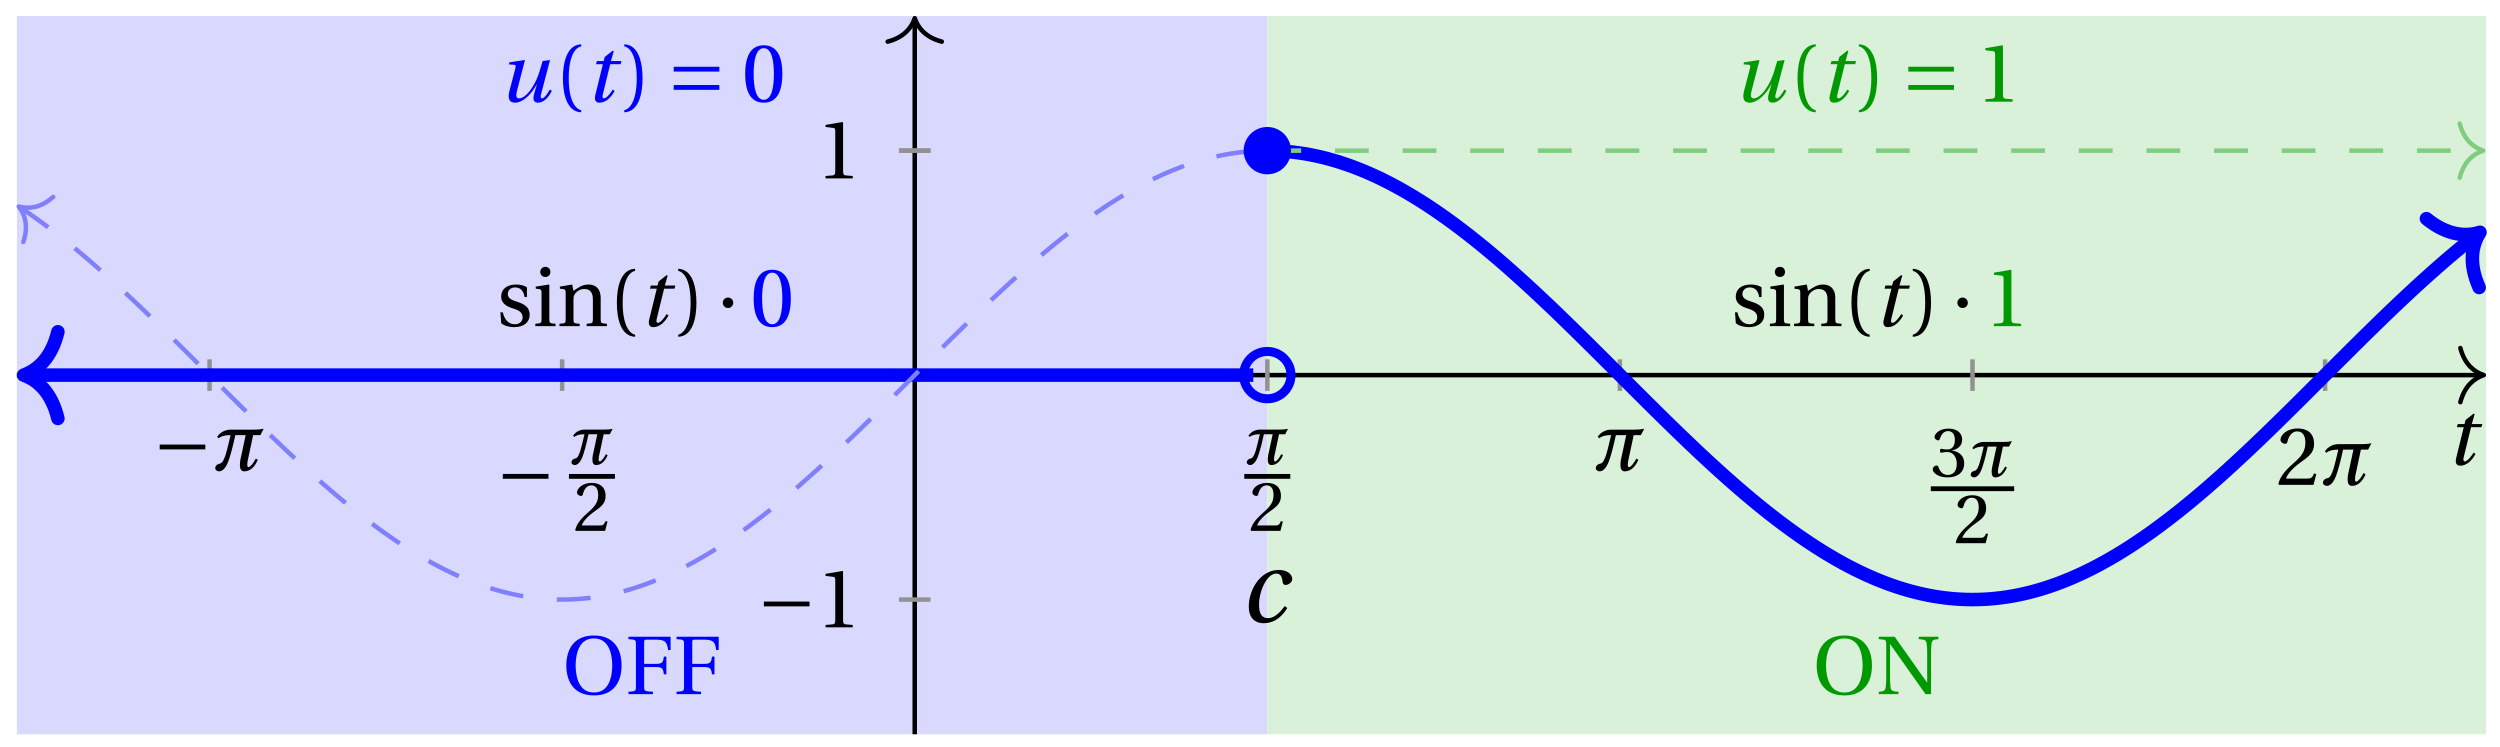 <svg xmlns="http://www.w3.org/2000/svg" xmlns:xlink="http://www.w3.org/1999/xlink" version="1.1" width="221" height="66" viewBox="0 0 221 66">
<defs>
<path id="font_1_1" d="M.428 .154C.394 .108 .335 .037 .268 .037 .195 .037 .18 .097 .18 .168 .18 .298 .255 .467 .347 .467 .379 .467 .401 .447 .407 .387 .409 .369 .418 .357 .436 .357 .46 .357 .5 .38 .5 .413 .5 .464 .446 .502 .371 .502 .193 .502 .081 .312 .081 .148 .081 .026 .154-.012 .224-.012 .298-.012 .383 .02 .452 .135L.428 .154Z"/>
<path id="font_1_2" d="M.428 .452 .439 .49H.312L.346 .609 .334 .616 .237 .539 .224 .49H.143L.132 .452H.215L.125 .086C.11 .029 .122-.012 .172-.012 .252-.012 .316 .054 .356 .129L.334 .146C.311 .107 .26 .04 .229 .04 .208 .04 .208 .063 .214 .088L.303 .452H.428Z"/>
<path id="font_2_1" d="M.635 .253V.311H.085V.253H.635Z"/>
<path id="font_3_1" d="M.524 .142C.498 .091 .458 .039 .436 .039 .424 .039 .421 .051 .421 .069 .421 .08 .422 .093 .424 .106L.492 .425H.579L.619 .502C.59 .495 .549 .491 .502 .491H.218C.167 .491 .097 .466 .059 .405L.075 .387C.115 .418 .167 .425 .22 .425 .177 .249 .148 .092 .092 .082 .067 .078 .035 .062 .035 .024 .035 .001 .066-.012 .081-.012 .134-.012 .171 .054 .189 .099 .212 .157 .247 .282 .277 .425H.402L.337 .123C.334 .102 .332 .083 .332 .067 .332 .016 .348-.012 .384-.012 .457-.012 .513 .044 .548 .128L.524 .142Z"/>
<path id="font_4_5" d="M.485 .132 .457 .137C.436 .083 .416 .076 .376 .076H.12C.136 .128 .195 .199 .288 .266 .384 .336 .458 .381 .458 .493 .458 .632 .366 .68 .261 .68 .124 .68 .053 .597 .053 .545 .053 .511 .091 .495 .108 .495 .126 .495 .133 .505 .137 .522 .153 .59 .192 .645 .254 .645 .331 .645 .353 .58 .353 .507 .353 .4 .299 .34 .212 .263 .089 .156 .046 .088 .027 .01L.037 0H.451L.485 .132Z"/>
<path id="font_4_6" d="M.13 .366C.13 .349 .135 .338 .148 .338 .16 .338 .187 .348 .235 .348 .32 .348 .368 .271 .368 .184 .368 .065 .309 .023 .238 .023 .172 .023 .129 .073 .11 .129 .104 .148 .094 .157 .08 .157 .062 .157 .027 .138 .027 .102 .027 .059 .096-.012 .237-.012 .382-.012 .473 .061 .473 .189 .473 .323 .358 .363 .303 .368V.372C.357 .381 .444 .421 .444 .52 .444 .631 .357 .68 .25 .68 .118 .68 .053 .604 .053 .561 .053 .53 .088 .513 .102 .513 .115 .513 .123 .52 .127 .533 .149 .601 .187 .645 .243 .645 .322 .645 .341 .575 .341 .519 .341 .459 .32 .384 .235 .384 .187 .384 .16 .394 .148 .394 .135 .394 .13 .384 .13 .366Z"/>
<path id="font_4_4" d="M.437 0V.029L.353 .036C.332 .038 .32 .046 .32 .085V.674L.315 .68 .109 .645V.62L.202 .609C.219 .607 .226 .599 .226 .57V.085C.226 .066 .223 .054 .217 .047 .212 .04 .204 .037 .193 .036L.109 .029V0H.437Z"/>
<path id="font_1_3" d="M.533 .49C.504 .388 .488 .335 .462 .274 .418 .173 .331 .04 .248 .04 .216 .04 .208 .07 .223 .128L.319 .497 .314 .502 .132 .474 .126 .45 .188 .445C.212 .443 .211 .428 .203 .397L.134 .133C.113 .053 .121-.012 .201-.012 .297-.012 .402 .094 .462 .21H.464L.431 .096C.412 .029 .424-.012 .477-.012 .549-.012 .609 .057 .644 .131L.62 .146C.6 .112 .556 .04 .528 .04 .507 .04 .507 .063 .515 .094L.622 .502 .533 .49Z"/>
<path id="font_4_1" d="M.175 .282C.175 .568 .262 .654 .325 .667V.692C.15 .685 .105 .468 .105 .282 .105 .096 .15-.121 .325-.128V-.103C.267-.091 .175-.006 .175 .282Z"/>
<path id="font_4_2" d="M.175 .282C.175-.006 .083-.091 .025-.103V-.128C.2-.121 .245 .096 .245 .282 .245 .468 .2 .685 .025 .692V.667C.088 .654 .175 .568 .175 .282Z"/>
<path id="font_2_3" d="M.635 .143V.201H.085V.143H.635M.635 .363V.421H.085V.363H.635Z"/>
<path id="font_4_3" d="M.265 .645C.36 .645 .387 .497 .387 .334 .387 .171 .36 .023 .265 .023 .17 .023 .143 .171 .143 .334 .143 .497 .17 .645 .265 .645M.265 .68C.1 .68 .041 .534 .041 .334 .041 .134 .1-.012 .265-.012 .43-.012 .489 .134 .489 .334 .489 .534 .43 .68 .265 .68Z"/>
<path id="font_4_9" d="M.381 .672C.559 .672 .6 .493 .602 .346 .6 .199 .559 .02 .381 .02 .203 .02 .162 .199 .16 .346 .162 .493 .203 .672 .381 .672M.381 .707C.271 .707 .189 .673 .133 .61 .079 .55 .048 .459 .048 .346 .048 .234 .079 .142 .133 .082 .189 .019 .271-.015 .381-.015 .492-.015 .573 .019 .629 .082 .684 .142 .714 .234 .714 .346 .714 .459 .684 .55 .629 .61 .573 .673 .492 .707 .381 .707Z"/>
<path id="font_4_7" d="M.035 .692V.663C.123 .657 .125 .655 .125 .599V.093C.125 .037 .123 .035 .035 .029V0H.33V.029C.227 .035 .224 .037 .224 .093V.327H.364C.449 .327 .453 .303 .462 .239H.492V.453H.462C.453 .389 .449 .365 .364 .365H.224V.621C.224 .654 .228 .657 .261 .657H.36C.476 .657 .499 .634 .513 .532H.543V.692H.035Z"/>
<path id="font_4_8" d="M.034 .692V.663C.122 .657 .124 .655 .124 .599V.203C.124 .15 .122 .112 .117 .079 .111 .037 .087 .033 .035 .029V0H.272V.029C.207 .034 .183 .037 .177 .079 .172 .112 .17 .15 .17 .203V.602H.172C.315 .401 .457 .201 .598 0H.664V.489C.664 .542 .666 .58 .671 .613 .677 .655 .701 .659 .753 .663V.692H.516V.663C.581 .658 .605 .655 .611 .613 .616 .58 .618 .542 .618 .489V.138L.616 .14C.485 .324 .355 .508 .226 .692H.034Z"/>
<path id="font_4_12" d="M.367 .351V.468C.334 .492 .283 .502 .238 .502 .13 .502 .057 .451 .056 .356 .057 .273 .124 .236 .207 .211 .252 .197 .315 .174 .315 .106 .315 .055 .275 .023 .222 .023 .141 .023 .096 .082 .076 .167H.047L.057 .036C.093 .004 .154-.012 .213-.012 .332-.012 .4 .051 .4 .136 .4 .224 .346 .264 .243 .296 .202 .309 .136 .33 .136 .386 .137 .438 .176 .467 .226 .467 .297 .467 .331 .412 .338 .351H.367Z"/>
<path id="font_4_10" d="M.037 .477V.452L.075 .447C.101 .443 .107 .438 .107 .402V.087C.107 .036 .104 .034 .032 .029V0H.276V.029C.205 .034 .201 .036 .201 .087V.496L.194 .502 .037 .477M.153 .715C.117 .715 .092 .689 .092 .653 .092 .618 .117 .593 .153 .593 .19 .593 .213 .618 .214 .653 .214 .689 .19 .715 .153 .715Z"/>
<path id="font_4_11" d="M.529 .343C.529 .444 .474 .502 .382 .502 .308 .502 .262 .466 .2 .426L.186 .502 .037 .477V.452L.075 .447C.101 .443 .107 .438 .107 .402V.087C.107 .036 .104 .034 .032 .029V0H.276V.029C.205 .034 .201 .036 .201 .087V.321C.201 .346 .203 .36 .211 .376 .232 .415 .277 .448 .33 .448 .398 .448 .435 .41 .435 .323V.087C.435 .036 .432 .034 .36 .029V0H.604V.029C.533 .034 .529 .036 .529 .087V.343Z"/>
<path id="font_2_2" d="M.08 .282C.08 .247 .108 .219 .143 .219 .178 .219 .206 .247 .206 .282 .206 .317 .178 .345 .143 .345 .108 .345 .08 .317 .08 .282Z"/>
</defs>
<path transform="matrix(1,0,0,-1,80.863,33.16)" d="M-79.371-31.748V31.748H31.169V-31.748ZM31.169 31.748" fill="#d9d9ff"/>
<path transform="matrix(1,0,0,-1,80.863,33.16)" d="M31.169-31.748V31.748H138.899V-31.748ZM138.899 31.748" fill="#d9f0d9"/>
<use data-text="c" xlink:href="#font_1_1" transform="matrix(9.166,0,0,-9.166,109.651,54.983)"/>
<path transform="matrix(1,0,0,-1,80.863,33.16)" stroke-width=".399" stroke-linecap="butt" stroke-miterlimit="10" stroke-linejoin="miter" fill="none" stroke="#000000" d="M-79.371 0H138.5"/>
<path transform="matrix(1,0,0,-1,219.567,33.16)" stroke-width=".399" stroke-linecap="round" stroke-linejoin="round" fill="none" stroke="#000000" d="M-2.072 2.391C-1.694 .956-.85 .279 0 0-.85-.279-1.694-.956-2.072-2.391"/>
<path transform="matrix(1,0,0,-1,80.863,33.16)" stroke-width=".399" stroke-linecap="butt" stroke-miterlimit="10" stroke-linejoin="miter" fill="none" stroke="#000000" d="M0-31.748V31.35"/>
<path transform="matrix(0,-1,-1,-0,80.863,1.609)" stroke-width=".399" stroke-linecap="round" stroke-linejoin="round" fill="none" stroke="#000000" d="M-2.072 2.391C-1.694 .956-.85 .279 0 0-.85-.279-1.694-.956-2.072-2.391"/>
<use data-text="t" xlink:href="#font_1_2" transform="matrix(7.333,0,0,-7.333,216.219,41.079)"/>
<path transform="matrix(1,0,0,-1,80.863,33.16)" stroke-width=".399" stroke-linecap="butt" stroke-miterlimit="10" stroke-linejoin="miter" fill="none" stroke="#929292" d="M-62.337 1.395V-1.395"/>
<use data-text="&#x2212;" xlink:href="#font_2_1" transform="matrix(7.333,0,0,-7.333,13.494,41.581)"/>
<use data-text="&#x03c0;" xlink:href="#font_3_1" transform="matrix(7.333,0,0,-7.333,18.771,41.581)"/>
<path transform="matrix(1,0,0,-1,80.863,33.16)" stroke-width=".399" stroke-linecap="butt" stroke-miterlimit="10" stroke-linejoin="miter" fill="none" stroke="#929292" d="M-31.169 1.395V-1.395"/>
<use data-text="&#x2212;" xlink:href="#font_2_1" transform="matrix(7.333,0,0,-7.333,43.827,44.177)"/>
<use data-text="&#x03c0;" xlink:href="#font_3_1" transform="matrix(6.233,0,0,-6.233,50.298,41.037)"/>
<path transform="matrix(1,0,0,-1,-103.038,26.014)" stroke-width=".425" stroke-linecap="butt" stroke-miterlimit="10" stroke-linejoin="miter" fill="none" stroke="#000000" d="M153.332-16.098H157.397"/>
<use data-text="2" xlink:href="#font_4_5" transform="matrix(6.233,0,0,-6.233,50.679,46.927)"/>
<path transform="matrix(1,0,0,-1,80.863,33.16)" stroke-width=".399" stroke-linecap="butt" stroke-miterlimit="10" stroke-linejoin="miter" fill="none" stroke="#929292" d="M31.169 1.395V-1.395"/>
<use data-text="&#x03c0;" xlink:href="#font_3_1" transform="matrix(6.233,0,0,-6.233,110,41.037)"/>
<path transform="matrix(1,0,0,-1,-38.06,26.014)" stroke-width=".425" stroke-linecap="butt" stroke-miterlimit="10" stroke-linejoin="miter" fill="none" stroke="#000000" d="M148.056-16.098H152.121"/>
<use data-text="2" xlink:href="#font_4_5" transform="matrix(6.233,0,0,-6.233,110.38,46.927)"/>
<path transform="matrix(1,0,0,-1,80.863,33.16)" stroke-width=".399" stroke-linecap="butt" stroke-miterlimit="10" stroke-linejoin="miter" fill="none" stroke="#929292" d="M62.337 1.395V-1.395"/>
<use data-text="&#x03c0;" xlink:href="#font_3_1" transform="matrix(7.333,0,0,-7.333,140.811,41.581)"/>
<path transform="matrix(1,0,0,-1,80.863,33.16)" stroke-width=".399" stroke-linecap="butt" stroke-miterlimit="10" stroke-linejoin="miter" fill="none" stroke="#929292" d="M93.506 1.395V-1.395"/>
<use data-text="3" xlink:href="#font_4_6" transform="matrix(6.233,0,0,-6.233,170.686,42.128)"/>
<use data-text="&#x03c0;" xlink:href="#font_3_1" transform="matrix(6.233,0,0,-6.233,173.992,42.128)"/>
<path transform="matrix(1,0,0,-1,22.626,27.105)" stroke-width=".425" stroke-linecap="butt" stroke-miterlimit="10" stroke-linejoin="miter" fill="none" stroke="#000000" d="M148.056-16.098H155.427"/>
<use data-text="2" xlink:href="#font_4_5" transform="matrix(6.233,0,0,-6.233,172.719,48.018)"/>
<path transform="matrix(1,0,0,-1,80.863,33.16)" stroke-width=".399" stroke-linecap="butt" stroke-miterlimit="10" stroke-linejoin="miter" fill="none" stroke="#929292" d="M124.675 1.395V-1.395"/>
<use data-text="2" xlink:href="#font_4_5" transform="matrix(7.333,0,0,-7.333,201.206,42.864)"/>
<use data-text="&#x03c0;" xlink:href="#font_3_1" transform="matrix(7.333,0,0,-7.333,205.095,42.864)"/>
<path transform="matrix(1,0,0,-1,80.863,33.16)" stroke-width=".399" stroke-linecap="butt" stroke-miterlimit="10" stroke-linejoin="miter" fill="none" stroke="#929292" d="M1.395-19.843H-1.395"/>
<use data-text="&#x2212;" xlink:href="#font_2_1" transform="matrix(7.333,0,0,-7.333,66.904,55.458)"/>
<use data-text="1" xlink:href="#font_4_4" transform="matrix(7.333,0,0,-7.333,72.18,55.458)"/>
<path transform="matrix(1,0,0,-1,80.863,33.16)" stroke-width=".399" stroke-linecap="butt" stroke-miterlimit="10" stroke-linejoin="miter" fill="none" stroke="#929292" d="M1.395 19.843H-1.395"/>
<use data-text="1" xlink:href="#font_4_4" transform="matrix(7.333,0,0,-7.333,72.18,15.771)"/>
<path transform="matrix(1,0,0,-1,80.863,33.16)" stroke-width=".399" stroke-linecap="butt" stroke-miterlimit="10" stroke-linejoin="miter" fill="none" stroke="#929292" d="M1.395 19.843H-1.395"/>
<path transform="matrix(1,0,0,-1,80.863,33.16)" stroke-width="1.196" stroke-linecap="butt" stroke-miterlimit="10" stroke-linejoin="miter" fill="none" stroke="#0000ff" d="M-78.175 0H-78.821-78.272-77.723-77.174-76.625-76.075-75.526-74.977-74.428-73.878-73.329-72.78-72.231-71.681-71.132-70.583-70.034-69.484-68.935-68.386-67.837-67.288-66.738-66.189-65.64-65.091-64.541-63.992-63.443-62.894-62.344-61.795-61.246-60.697-60.148-59.598-59.049-58.5-57.951-57.401-56.852-56.303-55.754-55.204-54.655-54.106-53.557-53.007-52.458-51.909-51.36-50.81-50.261-49.712-49.163-48.614-48.064-47.515-46.966-46.417-45.867-45.318-44.769-44.22-43.67-43.121-42.572-42.023-41.474-40.924-40.375-39.826-39.277-38.727-38.178-37.629-37.08-36.53-35.981-35.432-34.883-34.334-33.784-33.235-32.686-32.137-31.587-31.038-30.489-29.94-29.39-28.841-28.292-27.743-27.193-26.644-26.095-25.546-24.997-24.447-23.898-23.349-22.8-22.25-21.701-21.152-20.603-20.053-19.504-18.955-18.406-17.856-17.307-16.758-16.209-15.66-15.11-14.561-14.012-13.463-12.913-12.364-11.815-11.266-10.716-10.167-9.618-9.069-8.519-7.97-7.421-6.872-6.323-5.773-5.224-4.675-4.126-3.576-3.027-2.478-1.929-1.379-.83-.281 .268 .817 1.367 1.916 2.465 3.014 3.564 4.113 4.662 5.211 5.761 6.31 6.859 7.408 7.958 8.507 9.056 9.605 10.154 10.704 11.253 11.802 12.351 12.901 13.45 13.999 14.548 15.098 15.647 16.196 16.745 17.295 17.844 18.393 18.942 19.491 20.041 20.59 21.139 21.688 22.238 22.787 23.336 23.885 24.435 24.984 25.533 26.082 26.631 27.181 27.73 28.279 28.828 29.378 29.927"/>
<path transform="matrix(-1,-0,0,1,2.088,33.16)" stroke-width="1.196" stroke-linecap="round" stroke-linejoin="round" fill="none" stroke="#0000ff" d="M-3.029 3.831C-2.475 1.532-1.242 .447 0 0-1.242-.447-2.475-1.532-3.029-3.831"/>
<path transform="matrix(1,0,0,-1,80.863,33.16)" stroke-width=".399" stroke-linecap="butt" stroke-dasharray="2.989,2.989" stroke-miterlimit="10" stroke-linejoin="miter" fill="none" stroke="#8080ff" d="M-79.039 14.796-78.821 14.652-78.272 14.276-77.723 13.889-77.174 13.492-76.625 13.084-76.075 12.666-75.526 12.238-74.977 11.801-74.428 11.355-73.878 10.9-73.329 10.438-72.78 9.966-72.231 9.488-71.681 9.002-71.132 8.509-70.583 8.01-70.034 7.504-69.484 6.993-68.935 6.477-68.386 5.955-67.837 5.429-67.288 4.898-66.738 4.364-66.189 3.827-65.64 3.286-65.091 2.744-64.541 2.199-63.992 1.652-63.443 1.104-62.894 .556-62.344 .007-61.795-.542-61.246-1.091-60.697-1.639-60.148-2.185-59.598-2.73-59.049-3.273-58.5-3.813-57.951-4.351-57.401-4.885-56.852-5.415-56.303-5.942-55.754-6.464-55.204-6.98-54.655-7.492-54.106-7.997-53.557-8.496-53.007-8.99-52.458-9.476-51.909-9.955-51.36-10.426-50.81-10.889-50.261-11.344-49.712-11.79-49.163-12.227-48.614-12.655-48.064-13.074-47.515-13.481-46.966-13.879-46.417-14.267-45.867-14.642-45.318-15.008-44.769-15.361-44.22-15.702-43.67-16.033-43.121-16.35-42.572-16.655-42.023-16.946-41.474-17.226-40.924-17.492-40.375-17.744-39.826-17.984-39.277-18.208-38.727-18.42-38.178-18.617-37.629-18.799-37.08-18.968-36.53-19.121-35.981-19.261-35.432-19.385-34.883-19.495-34.334-19.59-33.784-19.669-33.235-19.735-32.686-19.783-32.137-19.818-31.587-19.838-31.038-19.841-30.489-19.831-29.94-19.804-29.39-19.762-28.841-19.705-28.292-19.633-27.743-19.547-27.193-19.445-26.644-19.328-26.095-19.197-25.546-19.05-24.997-18.89-24.447-18.714-23.898-18.525-23.349-18.32-22.8-18.103-22.25-17.871-21.701-17.626-21.152-17.367-20.603-17.094-20.053-16.809-19.504-16.511-18.955-16.2-18.406-15.877-17.856-15.541-17.307-15.194-16.758-14.835-16.209-14.464-15.66-14.083-15.11-13.691-14.561-13.289-14.012-12.875-13.463-12.453-12.913-12.02-12.364-11.579-11.815-11.128-11.266-10.669-10.716-10.203-10.167-9.728-9.618-9.245-9.069-8.756-8.519-8.26-7.97-7.757-7.421-7.249-6.872-6.735-6.323-6.216-5.773-5.692-5.224-5.164-4.675-4.631-4.126-4.096-3.576-3.557-3.027-3.015-2.478-2.471-1.929-1.925-1.379-1.378-.83-.83-.281-.281 .268 .268 .817 .817 1.367 1.365 1.916 1.913 2.465 2.459 3.014 3.003 3.564 3.544 4.113 4.083 4.662 4.619 5.211 5.151 5.761 5.68 6.31 6.204 6.859 6.723 7.408 7.237 7.958 7.746 8.507 8.248 9.056 8.744 9.605 9.234 10.154 9.716 10.704 10.192 11.253 10.659 11.802 11.118 12.351 11.568 12.901 12.01 13.45 12.443 13.999 12.866 14.548 13.279 15.098 13.682 15.647 14.074 16.196 14.456 16.745 14.826 17.295 15.186 17.844 15.533 18.393 15.869 18.942 16.193 19.491 16.504 20.041 16.803 20.59 17.088 21.139 17.361 21.688 17.62 22.238 17.866 22.787 18.098 23.336 18.316 23.885 18.52 24.435 18.71 24.984 18.886 25.533 19.047 26.082 19.194 26.631 19.326 27.181 19.442 27.73 19.545 28.279 19.632 28.828 19.704 29.378 19.761 29.927 19.803"/>
<path transform="matrix(-.833,-.553,-.553,.833,1.656,18.253)" stroke-width=".399" stroke-linecap="round" stroke-linejoin="round" fill="none" stroke="#8080ff" d="M-2.072 2.391C-1.694 .956-.85 .279 0 0-.85-.279-1.694-.956-2.072-2.391"/>
<path transform="matrix(1,0,0,-1,80.863,33.16)" stroke-width="1.196" stroke-linecap="butt" stroke-miterlimit="10" stroke-linejoin="miter" fill="none" stroke="#0000ff" d="M31.169 19.842 31.71 19.834 32.251 19.813 32.792 19.775 33.333 19.724 33.874 19.658 34.415 19.577 34.956 19.482 35.497 19.371 36.038 19.248 36.579 19.108 37.12 18.956 37.661 18.789 38.202 18.608 38.743 18.414 39.284 18.205 39.826 17.984 40.367 17.748 40.908 17.5 41.449 17.238 41.99 16.964 42.531 16.677 43.072 16.377 43.613 16.066 44.154 15.742 44.695 15.408 45.236 15.061 45.777 14.703 46.318 14.334 46.859 13.955 47.4 13.565 47.941 13.165 48.482 12.756 49.024 12.337 49.565 11.908 50.106 11.471 50.647 11.026 51.188 10.572 51.729 10.11 52.27 9.641 52.811 9.164 53.352 8.681 53.893 8.191 54.434 7.696 54.975 7.194 55.516 6.687 56.057 6.176 56.598 5.659 57.139 5.139 57.681 4.614 58.222 4.086 58.763 3.555 59.304 3.022 59.845 2.486 60.386 1.948 60.927 1.409 61.468 .869 62.009 .328 62.55-.212 63.091-.753 63.632-1.293 64.173-1.832 64.714-2.371 65.255-2.907 65.796-3.441 66.337-3.972 66.879-4.501 67.42-5.026 67.961-5.547 68.502-6.065 69.043-6.578 69.584-7.086 70.125-7.588 70.666-8.086 71.207-8.576 71.748-9.061 72.289-9.539 72.83-10.01 73.371-10.473 73.912-10.929 74.453-11.376 74.994-11.815 75.535-12.246 76.076-12.666 76.618-13.078 77.159-13.48 77.7-13.872 78.241-14.254 78.782-14.625 79.323-14.985 79.864-15.334 80.405-15.672 80.946-15.997 81.487-16.311 82.028-16.614 82.569-16.903 83.11-17.181 83.651-17.444 84.192-17.696 84.733-17.934 85.275-18.159 85.816-18.37 86.357-18.568 86.898-18.752 87.439-18.921 87.98-19.078 88.521-19.219 89.062-19.346 89.603-19.459 90.144-19.558 90.685-19.642 91.226-19.711 91.767-19.766 92.308-19.805 92.849-19.831 93.39-19.841 93.931-19.837 94.473-19.818 95.014-19.785 95.555-19.736 96.096-19.673 96.637-19.596 97.178-19.503 97.719-19.397 98.26-19.275 98.801-19.14 99.342-18.99 99.883-18.826 100.424-18.649 100.965-18.456 101.506-18.251 102.047-18.032 102.588-17.799 103.129-17.554 103.671-17.295 104.212-17.024 104.753-16.739 105.294-16.443 105.835-16.134 106.376-15.813 106.917-15.48 107.458-15.136 107.999-14.78 108.54-14.414 109.081-14.038 109.622-13.649 110.163-13.252 110.704-12.844 111.245-12.427 111.786-12.001 112.327-11.565 112.869-11.122 113.41-10.669 113.951-10.21 114.492-9.742 115.033-9.267 115.574-8.785 116.115-8.297 116.656-7.802 117.197-7.302 117.738-6.796 118.279-6.285 118.82-5.77 119.361-5.25 119.902-4.726 120.443-4.199 120.984-3.669 121.525-3.136 122.067-2.601 122.608-2.064 123.149-1.525 123.69-.985 124.231-.444 124.772 .097 125.313 .637 125.854 1.178 126.395 1.717 126.936 2.256 127.477 2.792 128.018 3.327 128.559 3.859 129.1 4.388 129.641 4.914 130.182 5.436 130.724 5.955 131.265 6.469 131.806 6.977 132.347 7.481 132.888 7.98 133.429 8.472 133.97 8.958 134.511 9.437 135.052 9.91 135.593 10.375 136.134 10.832 136.675 11.281 137.216 11.722 137.757 12.154 138.298 12.577 137.89 12.264"/>
<path transform="matrix(.794,-.608,-.608,-.794,219.232,20.532)" stroke-width="1.196" stroke-linecap="round" stroke-linejoin="round" fill="none" stroke="#0000ff" d="M-3.029 3.831C-2.475 1.532-1.242 .447 0 0-1.242-.447-2.475-1.532-3.029-3.831"/>
<path transform="matrix(1,0,0,-1,80.863,33.16)" stroke-width=".399" stroke-linecap="butt" stroke-dasharray="2.989,2.989" stroke-miterlimit="10" stroke-linejoin="miter" fill="none" stroke="#80cc80" d="M31.169 19.843H31.71 32.251 32.792 33.333 33.874 34.415 34.956 35.497 36.038 36.579 37.12 37.661 38.202 38.743 39.284 39.826 40.367 40.908 41.449 41.99 42.531 43.072 43.613 44.154 44.695 45.236 45.777 46.318 46.859 47.4 47.941 48.482 49.024 49.565 50.106 50.647 51.188 51.729 52.27 52.811 53.352 53.893 54.434 54.975 55.516 56.057 56.598 57.139 57.681 58.222 58.763 59.304 59.845 60.386 60.927 61.468 62.009 62.55 63.091 63.632 64.173 64.714 65.255 65.796 66.337 66.879 67.42 67.961 68.502 69.043 69.584 70.125 70.666 71.207 71.748 72.289 72.83 73.371 73.912 74.453 74.994 75.535 76.076 76.618 77.159 77.7 78.241 78.782 79.323 79.864 80.405 80.946 81.487 82.028 82.569 83.11 83.651 84.192 84.733 85.275 85.816 86.357 86.898 87.439 87.98 88.521 89.062 89.603 90.144 90.685 91.226 91.767 92.308 92.849 93.39 93.931 94.473 95.014 95.555 96.096 96.637 97.178 97.719 98.26 98.801 99.342 99.883 100.424 100.965 101.506 102.047 102.588 103.129 103.671 104.212 104.753 105.294 105.835 106.376 106.917 107.458 107.999 108.54 109.081 109.622 110.163 110.704 111.245 111.786 112.327 112.869 113.41 113.951 114.492 115.033 115.574 116.115 116.656 117.197 117.738 118.279 118.82 119.361 119.902 120.443 120.984 121.525 122.067 122.608 123.149 123.69 124.231 124.772 125.313 125.854 126.395 126.936 127.477 128.018 128.559 129.1 129.641 130.182 130.724 131.265 131.806 132.347 132.888 133.429 133.97 134.511 135.052 135.593 136.134 136.675 137.216 137.757 138.298 138.441"/>
<path transform="matrix(1,0,0,-1,219.508,13.316)" stroke-width=".399" stroke-linecap="round" stroke-linejoin="round" fill="none" stroke="#80cc80" d="M-2.072 2.391C-1.694 .956-.85 .279 0 0-.85-.279-1.694-.956-2.072-2.391"/>
<path transform="matrix(1,0,0,-1,80.863,33.16)" stroke-width=".797" stroke-linecap="butt" stroke-miterlimit="10" stroke-linejoin="miter" fill="none" stroke="#0000ff" d="M33.261 0C33.261 1.155 32.324 2.092 31.169 2.092 30.013 2.092 29.076 1.155 29.076 0 29.076-1.155 30.013-2.092 31.169-2.092 32.324-2.092 33.261-1.155 33.261 0ZM31.169 0"/>
<path transform="matrix(1,0,0,-1,80.863,33.16)" d="M33.261 19.842C33.261 20.998 32.324 21.935 31.169 21.935 30.013 21.935 29.076 20.998 29.076 19.842 29.076 18.687 30.013 17.75 31.169 17.75 32.324 17.75 33.261 18.687 33.261 19.842ZM31.169 19.842" fill="#0000ff"/>
<use data-text="u" xlink:href="#font_1_3" transform="matrix(7.333,0,0,-7.333,44.06,8.989)" fill="#0000ff"/>
<use data-text="(" xlink:href="#font_4_1" transform="matrix(7.333,0,0,-7.333,48.993,8.989)" fill="#0000ff"/>
<use data-text="t" xlink:href="#font_1_2" transform="matrix(7.333,0,0,-7.333,51.72,8.989)" fill="#0000ff"/>
<use data-text=")" xlink:href="#font_4_2" transform="matrix(7.333,0,0,-7.333,55.004,8.989)" fill="#0000ff"/>
<use data-text="=" xlink:href="#font_2_3" transform="matrix(7.333,0,0,-7.333,58.934,8.989)" fill="#0000ff"/>
<use data-text="0" xlink:href="#font_4_3" transform="matrix(7.333,0,0,-7.333,65.574,8.989)" fill="#0000ff"/>
<use data-text="u" xlink:href="#font_1_3" transform="matrix(7.333,0,0,-7.333,153.198,8.989)" fill="#009900"/>
<use data-text="(" xlink:href="#font_4_1" transform="matrix(7.333,0,0,-7.333,158.131,8.989)" fill="#009900"/>
<use data-text="t" xlink:href="#font_1_2" transform="matrix(7.333,0,0,-7.333,160.857,8.989)" fill="#009900"/>
<use data-text=")" xlink:href="#font_4_2" transform="matrix(7.333,0,0,-7.333,164.141,8.989)" fill="#009900"/>
<use data-text="=" xlink:href="#font_2_3" transform="matrix(7.333,0,0,-7.333,168.071,8.989)" fill="#009900"/>
<use data-text="1" xlink:href="#font_4_4" transform="matrix(7.333,0,0,-7.333,174.711,8.989)" fill="#009900"/>
<use data-text="O" xlink:href="#font_4_9" transform="matrix(7.333,0,0,-7.333,49.711,61.364)" fill="#0000ff"/>
<use data-text="F" xlink:href="#font_4_7" transform="matrix(7.333,0,0,-7.333,55.299,61.364)" fill="#0000ff"/>
<use data-text="F" xlink:href="#font_4_7" transform="matrix(7.333,0,0,-7.333,59.552,61.364)" fill="#0000ff"/>
<use data-text="O" xlink:href="#font_4_9" transform="matrix(7.333,0,0,-7.333,160.245,61.364)" fill="#009900"/>
<use data-text="N" xlink:href="#font_4_8" transform="matrix(7.333,0,0,-7.333,165.832,61.364)" fill="#009900"/>
<use data-text="s" xlink:href="#font_4_12" transform="matrix(7.333,0,0,-7.333,43.89,28.833)"/>
<use data-text="i" xlink:href="#font_4_10" transform="matrix(7.333,0,0,-7.333,47.087,28.833)"/>
<use data-text="n" xlink:href="#font_4_11" transform="matrix(7.333,0,0,-7.333,49.221,28.833)"/>
<use data-text="(" xlink:href="#font_4_1" transform="matrix(7.333,0,0,-7.333,53.76,28.833)"/>
<use data-text="t" xlink:href="#font_1_2" transform="matrix(7.333,0,0,-7.333,56.484,28.833)"/>
<use data-text=")" xlink:href="#font_4_2" transform="matrix(7.333,0,0,-7.333,59.767,28.833)"/>
<use data-text="&#x00b7;" xlink:href="#font_2_2" transform="matrix(7.333,0,0,-7.333,63.308,28.833)"/>
<use data-text="0" xlink:href="#font_4_3" transform="matrix(7.333,0,0,-7.333,66.322,28.833)" fill="#0000ff"/>
<use data-text="s" xlink:href="#font_4_12" transform="matrix(7.333,0,0,-7.333,153.029,28.833)"/>
<use data-text="i" xlink:href="#font_4_10" transform="matrix(7.333,0,0,-7.333,156.226,28.833)"/>
<use data-text="n" xlink:href="#font_4_11" transform="matrix(7.333,0,0,-7.333,158.359,28.833)"/>
<use data-text="(" xlink:href="#font_4_1" transform="matrix(7.333,0,0,-7.333,162.898,28.833)"/>
<use data-text="t" xlink:href="#font_1_2" transform="matrix(7.333,0,0,-7.333,165.622,28.833)"/>
<use data-text=")" xlink:href="#font_4_2" transform="matrix(7.333,0,0,-7.333,168.905,28.833)"/>
<use data-text="&#x00b7;" xlink:href="#font_2_2" transform="matrix(7.333,0,0,-7.333,172.446,28.833)"/>
<use data-text="1" xlink:href="#font_4_4" transform="matrix(7.333,0,0,-7.333,175.46,28.833)" fill="#009900"/>
</svg>
